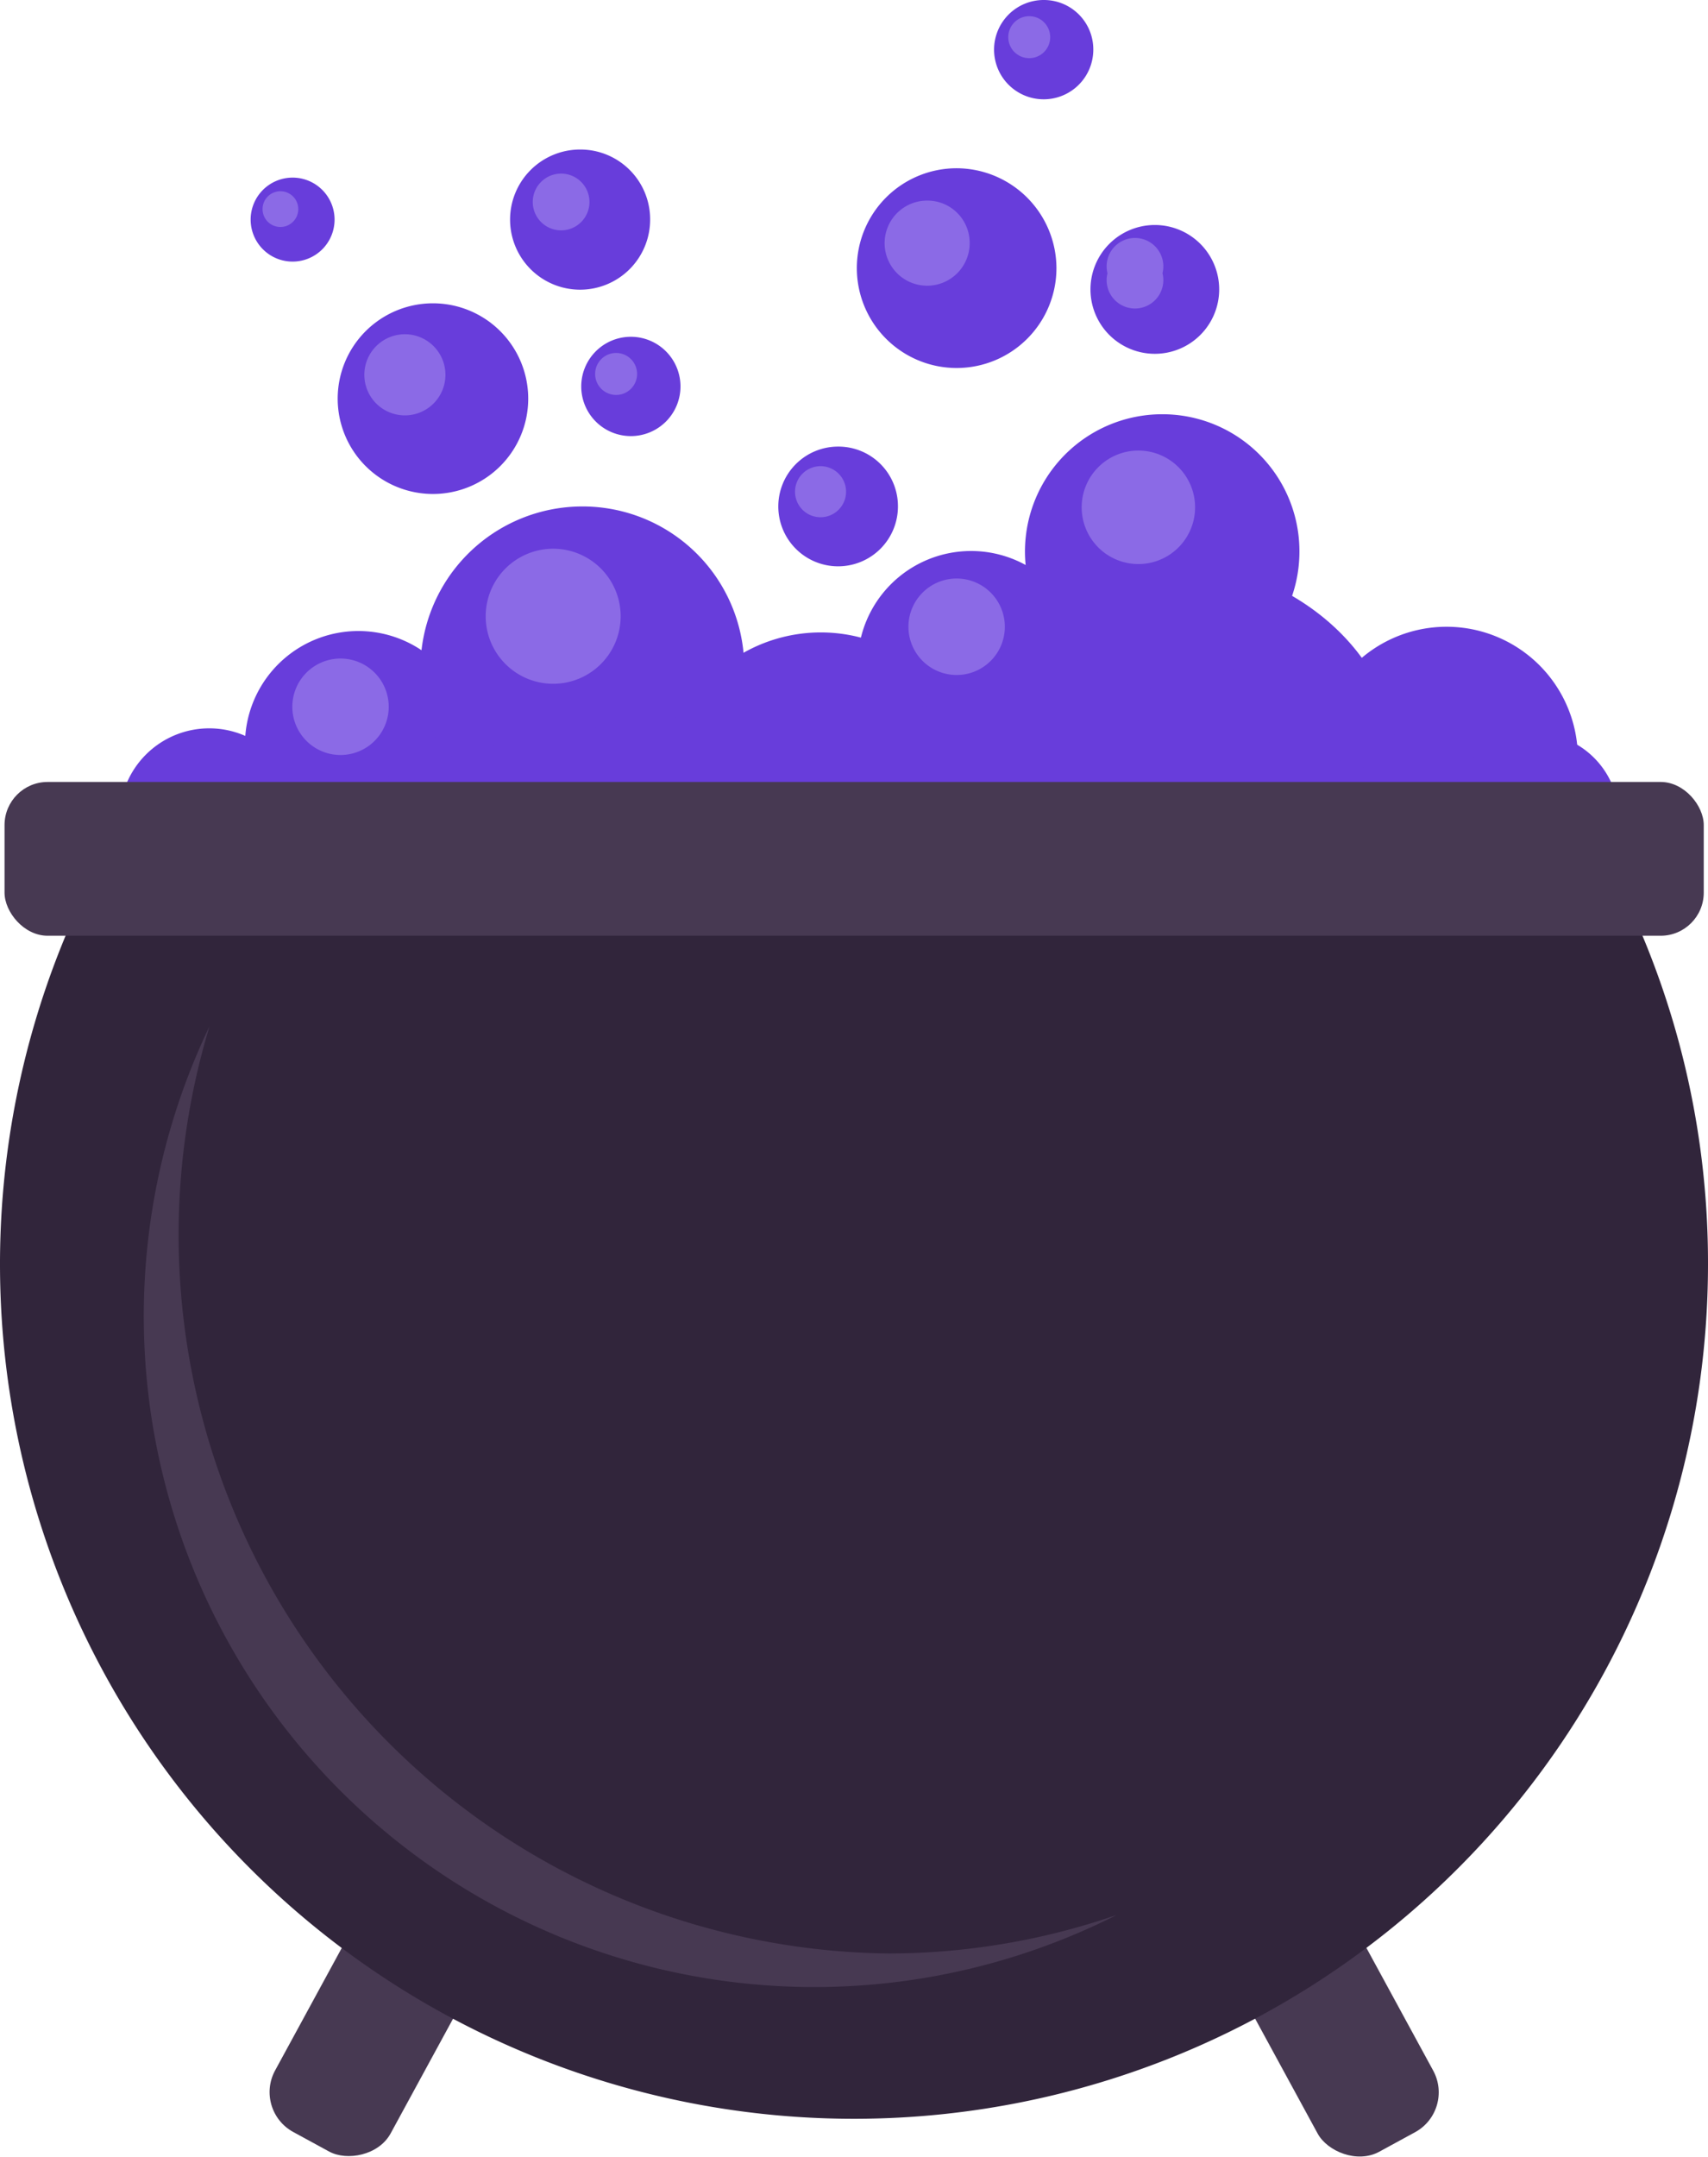 <svg xmlns="http://www.w3.org/2000/svg" viewBox="0 0 60.24 76.03"><defs><style>.cls-1{fill:#683ddb;}.cls-2{fill:#c1adf7;opacity:0.4;}.cls-3{fill:#473952;}.cls-4{fill:#31253b;}</style></defs><g id="Capa_2" data-name="Capa 2"><g id="OBJECTS"><path class="cls-1" d="M18.63,14.05a3.36,3.36,0,1,1-3.36-3.36A3.36,3.36,0,0,1,18.63,14.05Z"/><path class="cls-2" d="M15.71,13.21a1.43,1.43,0,1,1-1.43-1.43A1.43,1.43,0,0,1,15.71,13.21Z"/><path class="cls-1" d="M31.67,17.85a2.11,2.11,0,1,1-2.11-2.11A2.1,2.1,0,0,1,31.67,17.85Z"/><path class="cls-2" d="M29.84,17.33a.9.9,0,1,1-.9-.9A.9.9,0,0,1,29.84,17.33Z"/><path class="cls-1" d="M43,10.2a2.27,2.27,0,1,1-2.27-2.27A2.27,2.27,0,0,1,43,10.2Z"/><path class="cls-2" d="M41,9.63a1,1,0,1,1-1.94,0,1,1,0,1,1,1.94,0Z"/><path class="cls-1" d="M11.8,7.73a1.48,1.48,0,1,1-1.48-1.47A1.48,1.48,0,0,1,11.8,7.73Z"/><path class="cls-2" d="M10.52,7.37a.63.63,0,1,1-.63-.63A.63.63,0,0,1,10.52,7.37Z"/><path class="cls-1" d="M38.56,1.75A1.75,1.75,0,1,1,36.82,0,1.74,1.74,0,0,1,38.56,1.75Z"/><circle class="cls-2" cx="36.3" cy="1.31" r="0.74"/><path class="cls-1" d="M24,13.61a1.75,1.75,0,1,1-1.75-1.74A1.75,1.75,0,0,1,24,13.61Z"/><path class="cls-2" d="M22.47,13.18a.74.74,0,0,1-.74.74.74.74,0,1,1,0-1.48A.74.74,0,0,1,22.47,13.18Z"/><path class="cls-1" d="M37.26,9.44a3.52,3.52,0,1,1-3.52-3.51A3.53,3.53,0,0,1,37.26,9.44Z"/><path class="cls-2" d="M34.2,8.57a1.5,1.5,0,1,1-1.49-1.5A1.49,1.49,0,0,1,34.2,8.57Z"/><path class="cls-1" d="M22.93,7.73a2.47,2.47,0,1,1-2.46-2.46A2.46,2.46,0,0,1,22.93,7.73Z"/><path class="cls-2" d="M20.79,7.12a1,1,0,1,1-1.05-1A1,1,0,0,1,20.79,7.12Z"/><path class="cls-1" d="M10.54,28.83a3.16,3.16,0,1,1-3.16-3.16A3.16,3.16,0,0,1,10.54,28.83Z"/><path class="cls-1" d="M16.64,26.24a4,4,0,1,1-4-4A4,4,0,0,1,16.64,26.24Z"/><path class="cls-1" d="M34.49,27.83A5.54,5.54,0,1,1,29,22.29,5.54,5.54,0,0,1,34.49,27.83Z"/><path class="cls-1" d="M55.65,26.71A4.63,4.63,0,1,1,51,22.09,4.63,4.63,0,0,1,55.65,26.71Z"/><path class="cls-1" d="M57.1,28.83a3,3,0,1,1-3-3A3,3,0,0,1,57.1,28.83Z"/><path class="cls-1" d="M26.25,23.56a5.71,5.71,0,1,1-5.71-5.71A5.7,5.7,0,0,1,26.25,23.56Z"/><path class="cls-2" d="M13.71,24.9A1.7,1.7,0,1,1,12,23.21,1.7,1.7,0,0,1,13.71,24.9Z"/><path class="cls-1" d="M38.25,23.42a4,4,0,1,1-4-4A4,4,0,0,1,38.25,23.42Z"/><path class="cls-1" d="M49.29,26.92c0,4-3.83,7.2-8.55,7.2s-8.55-3.23-8.55-7.2,3.83-7.19,8.55-7.19S49.29,23,49.29,26.92Z"/><path class="cls-1" d="M55.1,32.27c0,4.07-10.62,7.37-23.73,7.37S7.64,36.34,7.64,32.27,18.27,24.9,31.37,24.9,55.1,28.2,55.1,32.27Z"/><path class="cls-2" d="M21.89,21.72a2.38,2.38,0,1,1-2.38-2.38A2.38,2.38,0,0,1,21.89,21.72Z"/><path class="cls-1" d="M45.83,19.44A4.84,4.84,0,1,1,41,14.6,4.83,4.83,0,0,1,45.83,19.44Z"/><path class="cls-2" d="M42.15,17.88a2,2,0,1,1-2-2A2,2,0,0,1,42.15,17.88Z"/><path class="cls-2" d="M35.44,22.09a1.7,1.7,0,1,1-1.7-1.7A1.7,1.7,0,0,1,35.44,22.09Z"/><rect class="cls-3" x="5.67" y="64.25" width="20.32" height="4.64" rx="1.6" transform="translate(-50.2 48.63) rotate(-61.43)"/><rect class="cls-3" x="42.1" y="56.41" width="4.64" height="20.32" rx="1.6" transform="translate(-26.43 29.35) rotate(-28.57)"/><path class="cls-4" d="M2.83,31.81A30.12,30.12,0,1,0,60.24,44.56a29.87,29.87,0,0,0-2.83-12.75Z"/><rect class="cls-3" x="0.16" y="27.56" width="59.93" height="5.42" rx="1.52"/><path class="cls-3" d="M31.33,68.85A25.33,25.33,0,0,1,7.39,36.17a23.65,23.65,0,0,0,32,31.32A24.68,24.68,0,0,1,31.33,68.85Z"/></g></g></svg>